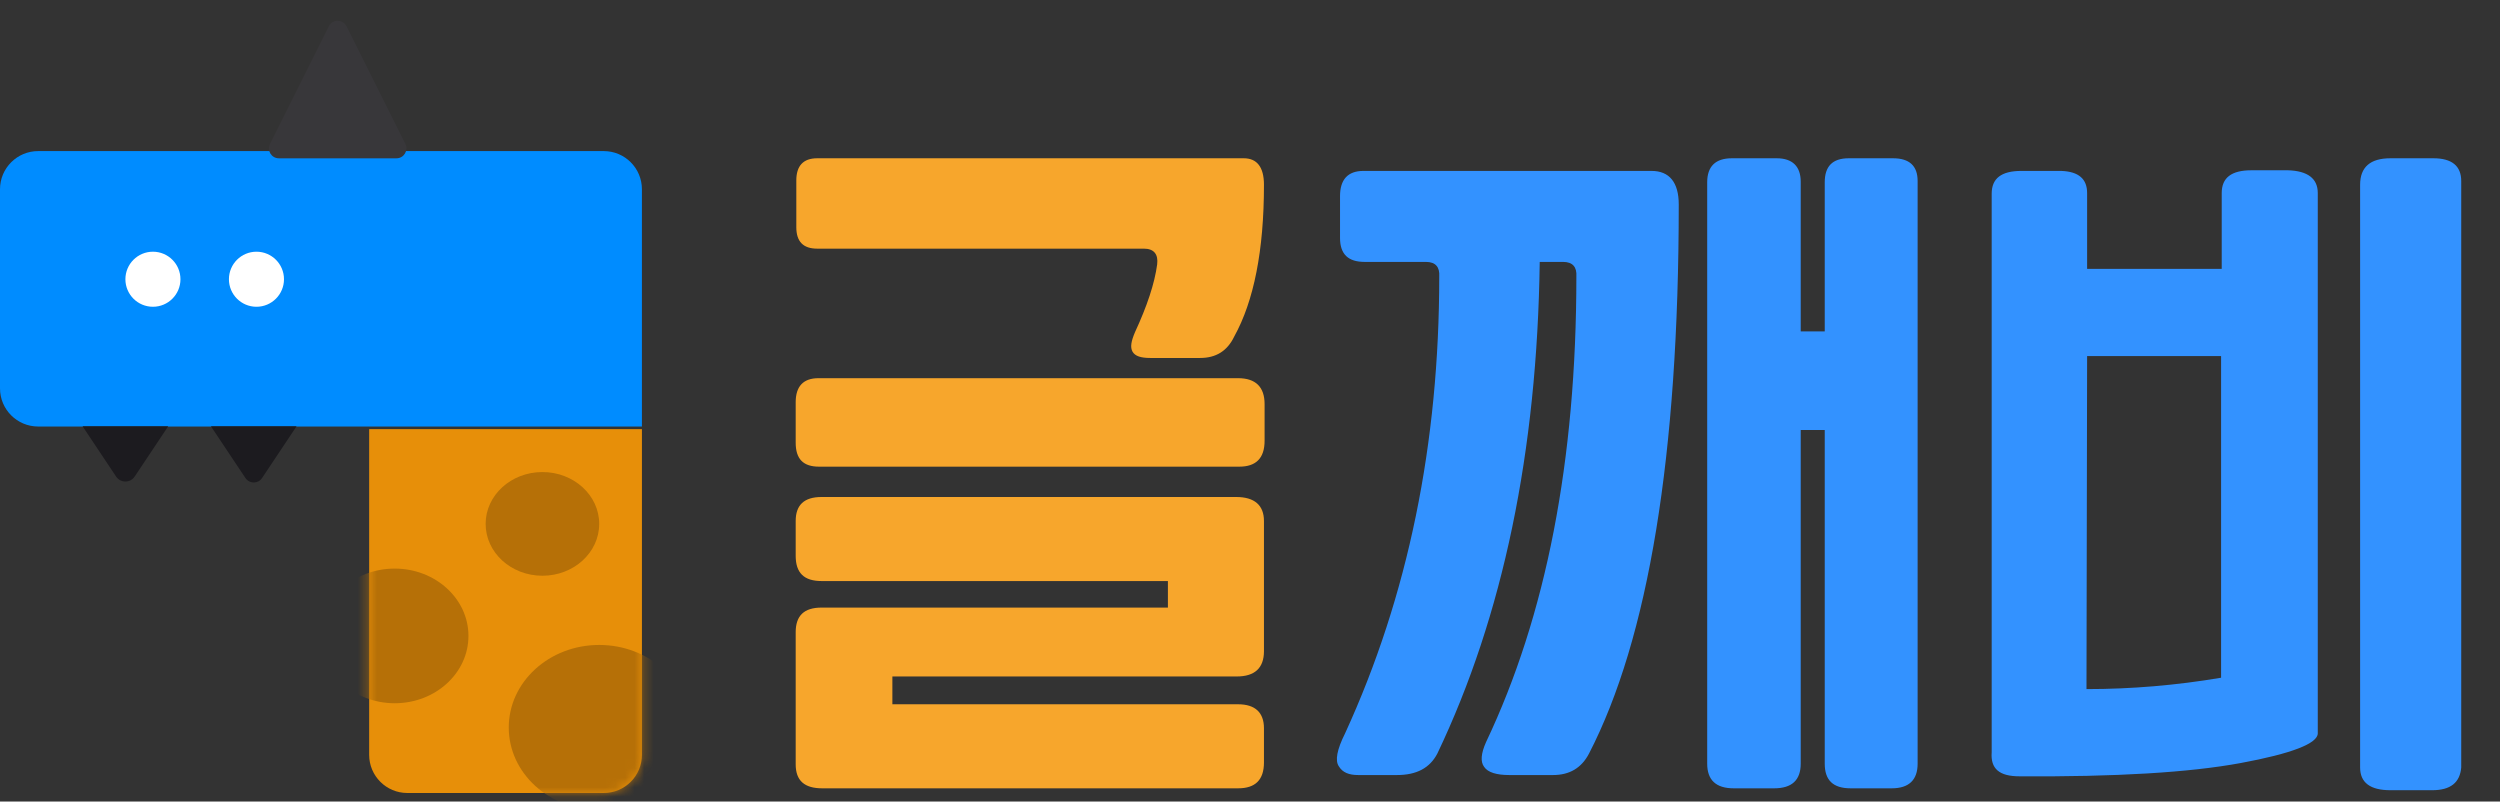 <svg width="262" height="84" viewBox="0 0 262 84" fill="none" xmlns="http://www.w3.org/2000/svg">
<rect x="0" y="0" width="262" height="84" fill="#333333" stroke="none"/>
<path d="M0 19.834C0 17.625 1.791 15.834 4 15.834H63.273C65.483 15.834 67.273 17.625 67.273 19.834V44.7H4C1.791 44.7 0 42.909 0 40.7V19.834Z" fill="#008CFF"/>
<path d="M38.688 44.973H67.274V79.106C67.274 81.315 65.483 83.106 63.274 83.106H42.688C40.478 83.106 38.688 81.315 38.688 79.106V44.973Z" fill="#E78F09"/>
<mask id="mask0_1930_5263" style="mask-type:alpha" maskUnits="userSpaceOnUse" x="38" y="44" width="30" height="40">
<path d="M67.273 44.703L67.273 79.107C67.273 81.316 65.483 83.107 63.273 83.107L42.687 83.107C40.478 83.107 38.687 81.316 38.687 79.107L38.687 44.703L67.273 44.703Z" fill="#E78F09"/>
</mask>
<g mask="url(#mask0_1930_5263)">
<ellipse cx="41.365" cy="66.644" rx="7.729" ry="7.056" fill="#B67007"/>
<ellipse cx="62.797" cy="76.244" rx="9.479" ry="8.654" fill="#B67007"/>
<ellipse cx="56.846" cy="54.904" rx="5.951" ry="5.433" fill="#B67007"/>
</g>
<path d="M34.455 2.759L28.294 15.082C27.947 15.775 28.451 16.591 29.226 16.591H41.549C42.324 16.591 42.828 15.775 42.482 15.082L36.32 2.759C35.936 1.99 34.839 1.99 34.455 2.759Z" fill="#38373A"/>
<path d="M14.113 49.943L17.625 44.675L8.655 44.675L12.167 49.943C12.63 50.637 13.65 50.637 14.113 49.943Z" fill="#1C1B1F"/>
<path d="M27.461 50.101L31.078 44.675L22.108 44.675L25.726 50.101C26.138 50.72 27.048 50.72 27.461 50.101Z" fill="#1C1B1F"/>
<ellipse cx="16.027" cy="29.264" rx="2.885" ry="2.885" fill="white"/>
<ellipse cx="26.877" cy="29.264" rx="2.885" ry="2.885" fill="white"/>
<path d="M85.839 48.906C84.183 48.906 83.388 48.111 83.388 46.39V42.151C83.388 40.495 84.183 39.634 85.772 39.634H129.748C131.602 39.634 132.529 40.562 132.529 42.35V46.191C132.529 48.045 131.602 48.906 129.88 48.906H85.839ZM130.344 16.587C131.734 16.587 132.463 17.514 132.463 19.369C132.463 26.256 131.403 31.555 129.35 35.263C128.622 36.787 127.43 37.515 125.774 37.515H120.542C119.549 37.515 118.953 37.316 118.688 36.853C118.423 36.389 118.555 35.727 118.953 34.8C120.211 32.084 121.006 29.7 121.27 27.713C121.403 26.654 120.939 26.058 119.88 26.058H85.64C84.183 26.058 83.454 25.329 83.454 23.806V18.905C83.454 17.382 84.183 16.587 85.64 16.587H130.344ZM86.103 60.894C84.249 60.894 83.388 60.032 83.388 58.244V54.602C83.388 52.946 84.249 52.085 86.103 52.085H129.549C131.47 52.085 132.463 52.946 132.463 54.602V68.245C132.463 70.033 131.47 70.894 129.615 70.894H93.521V73.808H129.748C131.536 73.808 132.463 74.669 132.463 76.325V79.901C132.463 81.755 131.536 82.616 129.748 82.616H86.17C84.315 82.616 83.388 81.822 83.388 80.1V66.258C83.388 64.536 84.249 63.675 86.103 63.675H122.396V60.894H86.103Z" fill="#F7A62C"/>
<path d="M200.967 80.033C200.967 81.755 200.04 82.616 198.252 82.616H193.947C192.093 82.616 191.232 81.755 191.232 80.033V45.065H188.715V80.033C188.715 81.755 187.788 82.616 185.934 82.616H181.695C179.841 82.616 178.914 81.755 178.914 80.033V19.104C178.914 17.448 179.774 16.587 181.496 16.587H186.199C187.854 16.587 188.715 17.448 188.715 19.038V34.733H191.232V19.104C191.232 17.448 192.027 16.587 193.749 16.587H198.384C200.106 16.587 200.967 17.382 200.967 18.971V80.033ZM150.833 28.972C150.899 27.978 150.436 27.448 149.442 27.448H143.018C141.296 27.448 140.435 26.654 140.435 24.932V20.561C140.435 18.839 141.23 17.912 142.886 17.912H173.085C174.94 17.912 175.933 19.104 175.933 21.422C175.933 47.714 172.754 66.92 166.529 78.974C165.734 80.497 164.476 81.225 162.754 81.225H158.184C156.86 81.225 155.932 80.96 155.535 80.365C155.138 79.835 155.204 78.974 155.734 77.782C162.025 64.536 165.204 48.31 165.204 28.972C165.271 27.978 164.807 27.448 163.814 27.448H161.363C161.098 47.317 157.522 64.536 150.634 78.974C149.84 80.497 148.449 81.225 146.396 81.225H142.356C141.362 81.225 140.7 80.96 140.303 80.298C139.905 79.702 140.104 78.576 140.965 76.854C147.588 62.417 150.833 46.456 150.833 28.972ZM257.937 80.431C257.804 82.02 256.811 82.815 254.89 82.815H250.519C248.4 82.815 247.34 82.02 247.34 80.431V19.369C247.34 17.514 248.4 16.587 250.519 16.587H255.023C256.943 16.587 257.937 17.382 257.937 18.971V80.431ZM242.903 76.854C242.903 77.914 240.188 78.974 234.823 79.967C229.459 80.96 221.71 81.424 211.643 81.358C209.524 81.358 208.597 80.563 208.729 78.841V20.296C208.729 18.706 209.723 17.912 211.842 17.912H216.015C217.869 17.978 218.73 18.773 218.73 20.23V28.177H232.836V20.23C232.836 18.64 233.83 17.845 235.949 17.845H239.79C241.843 17.912 242.903 18.706 242.903 20.23V76.854ZM218.664 72.218C223.366 72.218 228.068 71.821 232.77 71.026V37.316H218.73L218.664 72.218Z" fill="#3392FF"/>
</svg>
